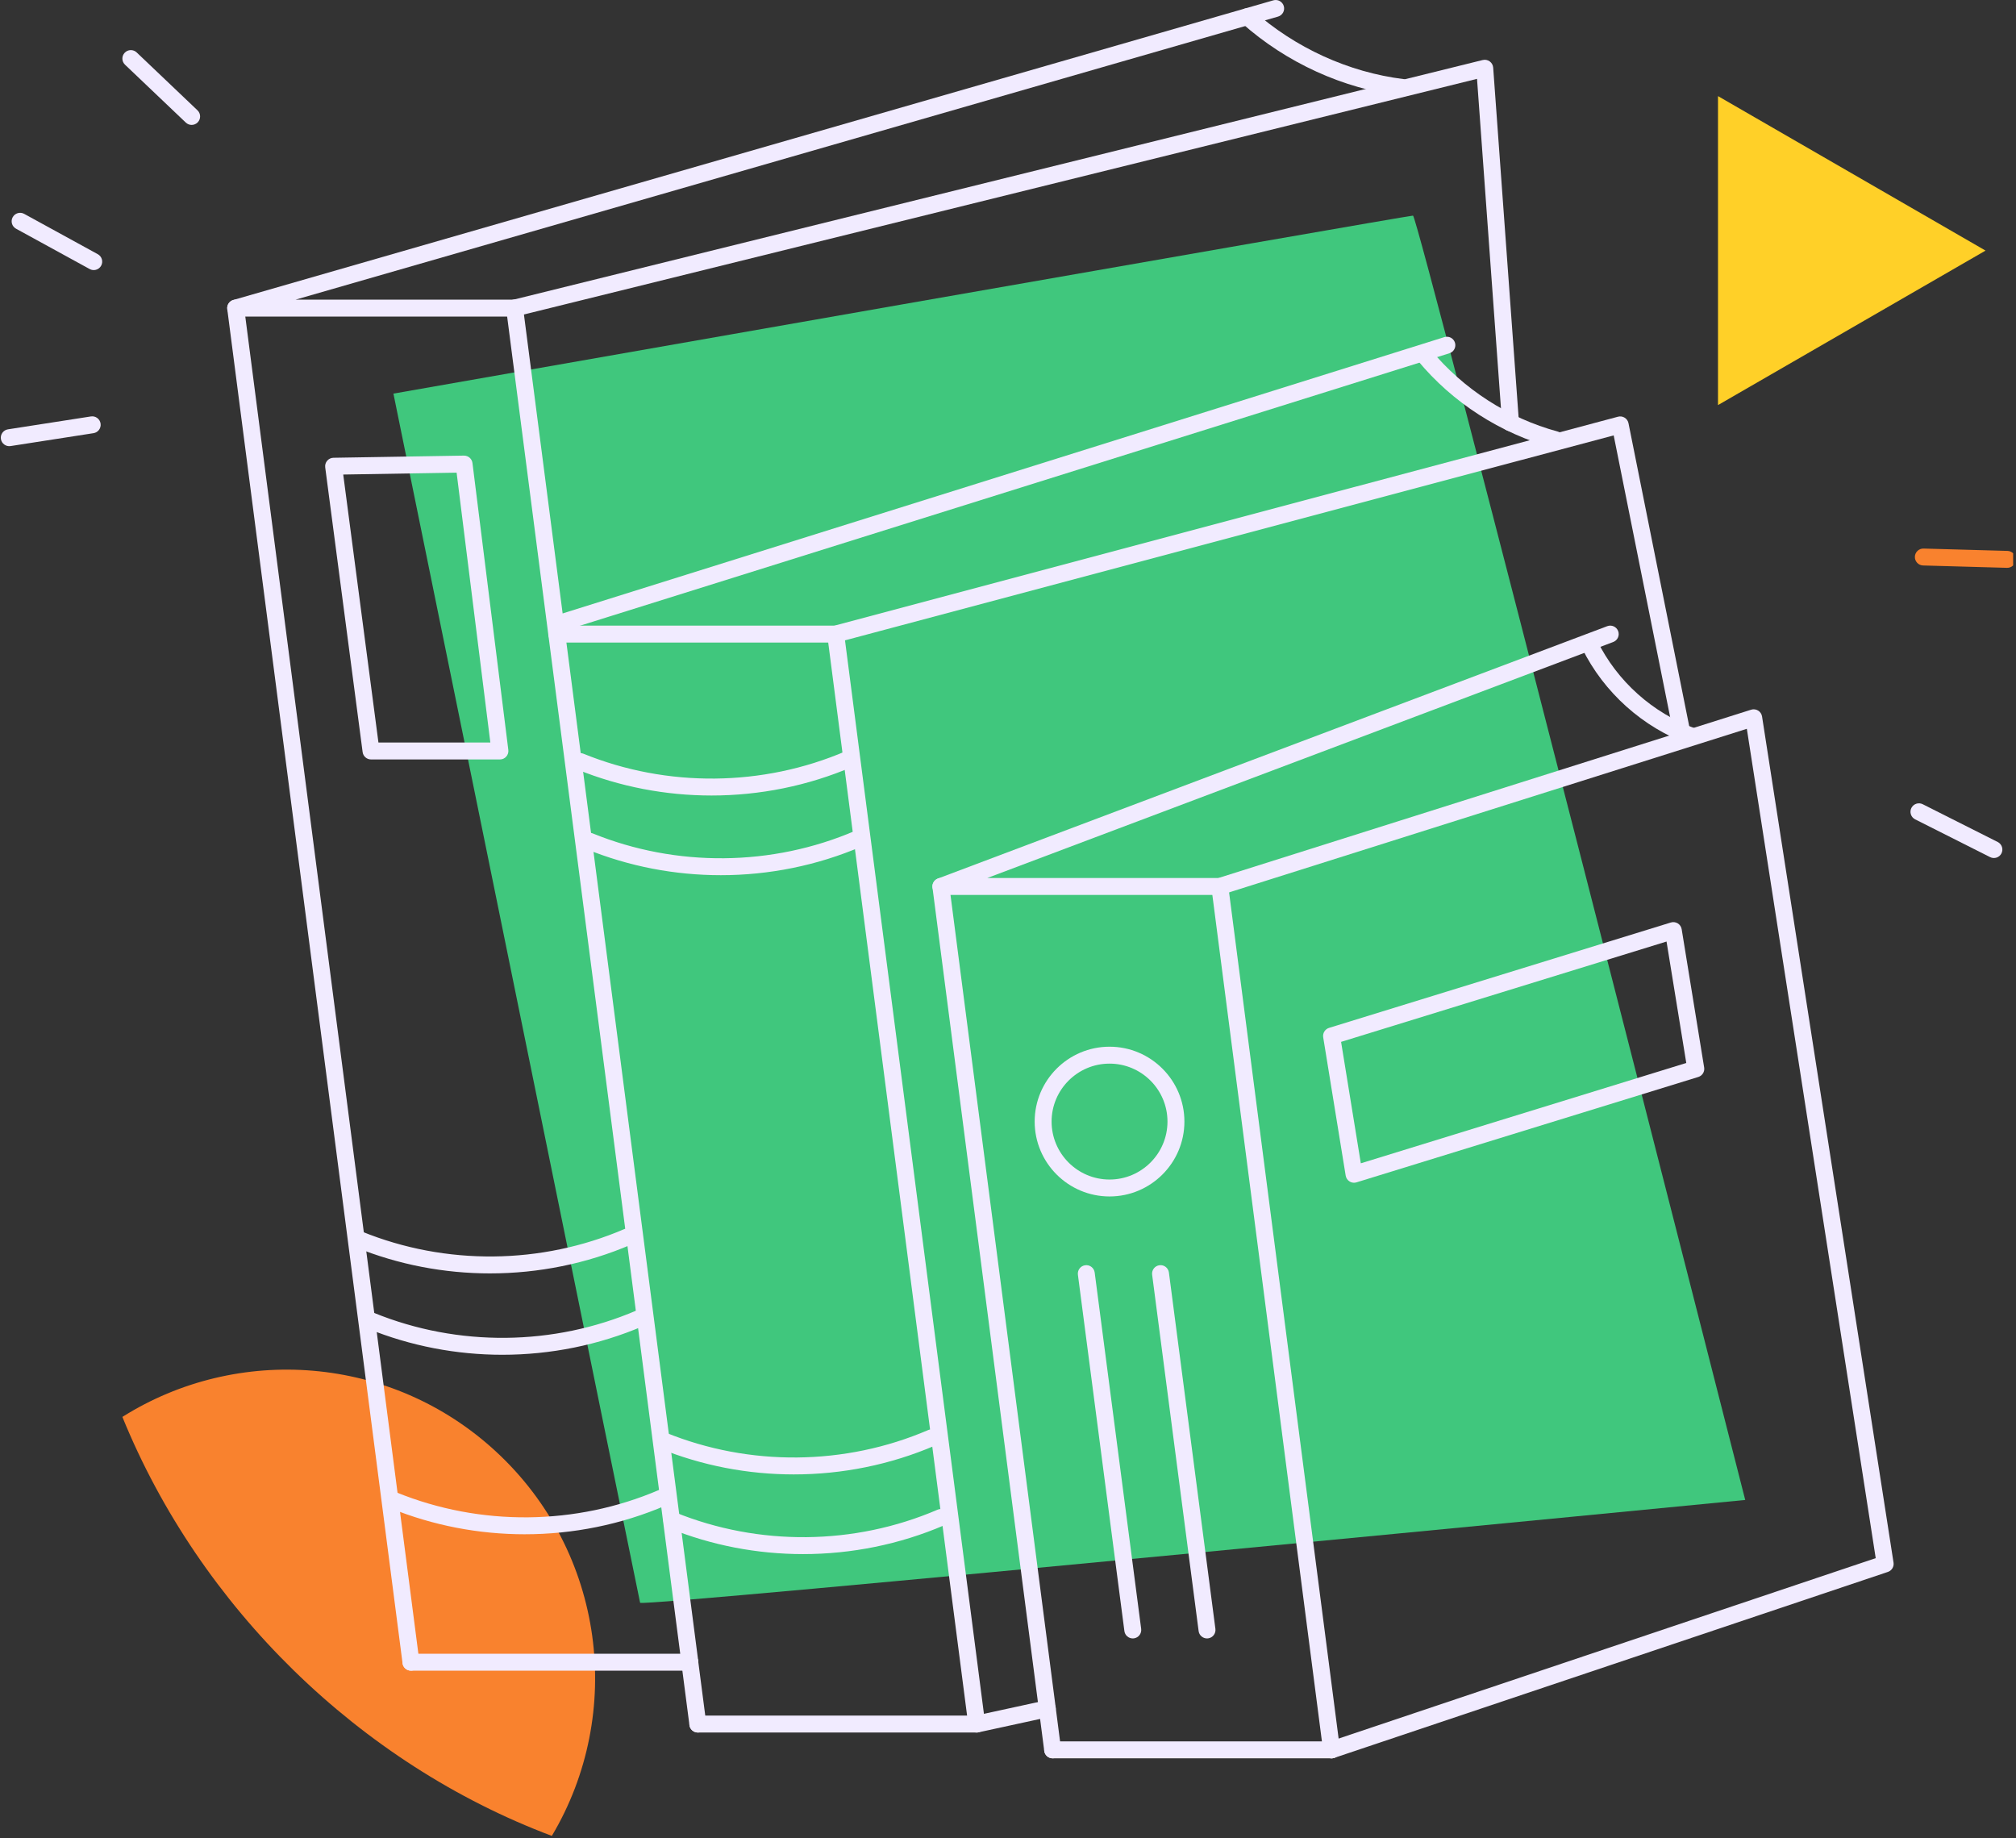 <svg width="430" height="392" viewBox="0 0 430 392" fill="none" xmlns="http://www.w3.org/2000/svg">
<rect x="0" y="0" width="430" height="392" fill="#333333" stroke="none"/>
<g clip-path="url(#clip0_31_6480)">
<path d="M40.87 26.64C40.425 26.638 39.982 26.473 39.634 26.143L26.664 13.799C25.941 13.112 25.913 11.969 26.6 11.247C27.287 10.524 28.43 10.496 29.152 11.183L42.123 23.527C42.845 24.214 42.873 25.357 42.186 26.079C41.829 26.454 41.351 26.642 40.87 26.64Z" fill="#F1EBFF"/>
<path d="M409.034 117.447C409.366 117.151 409.806 116.977 410.285 116.99L428.184 117.49C429.18 117.518 429.966 118.349 429.938 119.345C429.91 120.341 429.08 121.127 428.083 121.099L410.184 120.598C409.188 120.57 408.402 119.739 408.43 118.743C408.445 118.226 408.676 117.766 409.034 117.447Z" fill="#F9822E"/>
<path d="M408.782 171.398C409.208 171.271 409.681 171.301 410.109 171.516L426.1 179.572C426.99 180.02 427.349 181.106 426.9 181.996C426.453 182.886 425.367 183.245 424.476 182.796L408.485 174.74C407.595 174.291 407.236 173.205 407.685 172.316C407.918 171.854 408.322 171.535 408.782 171.398Z" fill="#F1EBFF"/>
<path d="M372.247 319.895C372.247 319.895 136.784 342.829 136.531 341.821C136.278 340.814 83.915 83.945 83.915 83.945C83.915 83.945 300.295 45.949 301.389 45.985C302.483 46.023 372.247 319.895 372.247 319.895Z" fill="#40C77D"/>
<path d="M366.439 86.391V20.498L423.503 53.444L366.439 86.391Z" fill="#FFD028"/>
<path d="M105.793 309.577C129.034 331.055 133.285 365.399 117.703 391.541C76.643 376.101 42.64 342.795 26.103 302.183C50.667 286.716 83.457 288.936 105.793 309.577Z" fill="#F9822E"/>
<path d="M284.011 374.997H224.52C223.523 374.997 222.716 374.189 222.716 373.192C222.716 372.195 223.523 371.387 224.52 371.387H284.011C285.008 371.387 285.816 372.195 285.816 373.192C285.816 374.189 285.008 374.997 284.011 374.997Z" fill="#F1EBFF"/>
<path d="M87.649 356.301C86.755 356.301 85.98 355.637 85.862 354.727L48.476 65.94C48.348 64.951 49.045 64.045 50.034 63.918C51.023 63.787 51.928 64.488 52.056 65.477L89.441 354.264C89.569 355.253 88.871 356.158 87.882 356.285C87.803 356.296 87.725 356.301 87.648 356.301H87.649Z" fill="#F1EBFF"/>
<path d="M147.139 356.301C146.245 356.301 145.47 355.637 145.352 354.727L107.982 66.055C107.96 65.943 107.948 65.826 107.948 65.708C107.948 64.711 108.753 63.903 109.75 63.903C110.658 63.903 111.431 64.576 111.547 65.476L148.932 354.263C149.06 355.252 148.363 356.157 147.374 356.284C147.295 356.295 147.217 356.3 147.14 356.3L147.139 356.301Z" fill="#F1EBFF"/>
<path d="M147.142 356.3H87.651C86.654 356.3 85.847 355.492 85.847 354.495C85.847 353.498 86.654 352.69 87.651 352.69H147.127C148.124 352.69 148.939 353.498 148.939 354.495C148.939 355.492 148.138 356.3 147.141 356.3H147.142Z" fill="#F1EBFF"/>
<path d="M148.84 369.494C147.947 369.494 147.17 368.831 147.053 367.922L145.34 354.727C145.212 353.738 145.91 352.833 146.898 352.705C147.887 352.578 148.792 353.274 148.92 354.262L150.632 367.456C150.76 368.445 150.063 369.351 149.075 369.479C148.996 369.489 148.918 369.494 148.84 369.494Z" fill="#F1EBFF"/>
<path d="M208.326 369.495C207.432 369.495 206.657 368.831 206.539 367.922L176.45 135.462C176.322 134.473 177.02 133.568 178.009 133.441C178.998 133.312 179.902 134.01 180.03 134.999L210.119 367.459C210.247 368.447 209.549 369.353 208.561 369.48C208.481 369.49 208.403 369.495 208.326 369.495Z" fill="#F1EBFF"/>
<path d="M208.33 369.492H148.84C147.843 369.492 147.035 368.684 147.035 367.687C147.035 366.69 147.843 365.883 148.84 365.883H208.136L223.002 362.65C223.976 362.44 224.937 363.056 225.149 364.03C225.361 365.004 224.743 365.966 223.769 366.177L208.714 369.451C208.588 369.479 208.459 369.493 208.33 369.493V369.492Z" fill="#F1EBFF"/>
<path d="M109.756 67.513H109.749C108.752 67.513 107.944 66.705 107.944 65.708C107.944 64.711 108.752 63.903 109.749 63.903C110.746 63.903 111.558 64.711 111.558 65.708C111.558 66.705 110.753 67.513 109.757 67.513H109.756Z" fill="#F1EBFF"/>
<path d="M224.518 374.997C223.624 374.997 222.849 374.333 222.731 373.423L198.891 189.286C198.763 188.297 199.461 187.392 200.45 187.265C201.439 187.132 202.343 187.834 202.471 188.823L226.311 372.96C226.439 373.949 225.741 374.855 224.753 374.982C224.673 374.992 224.595 374.997 224.518 374.997Z" fill="#F1EBFF"/>
<path d="M284.009 374.997C283.115 374.997 282.34 374.333 282.222 373.423L258.382 189.286C258.254 188.297 258.952 187.392 259.94 187.265C260.927 187.132 261.834 187.834 261.962 188.823L285.802 372.96C285.93 373.949 285.232 374.855 284.243 374.982C284.164 374.992 284.086 374.997 284.009 374.997Z" fill="#F1EBFF"/>
<path d="M358.716 157.967C357.874 157.967 357.12 157.373 356.948 156.516L344.188 92.854L178.705 136.974C178.553 137.015 178.397 137.035 178.24 137.035H118.756C117.759 137.035 116.951 136.227 116.951 135.23C116.951 134.233 117.759 133.425 118.756 133.425H178.002L345.113 88.871C345.594 88.743 346.108 88.819 346.531 89.082C346.955 89.346 347.25 89.771 347.348 90.261L360.486 155.807C360.682 156.784 360.049 157.735 359.071 157.931C358.951 157.955 358.832 157.967 358.714 157.967H358.716Z" fill="#F1EBFF"/>
<path d="M284.011 374.997C283.257 374.997 282.554 374.52 282.3 373.766C281.983 372.821 282.492 371.798 283.437 371.48L400.078 332.304L372.59 155.433L260.716 190.775C260.54 190.83 260.357 190.858 260.173 190.858H200.683C199.811 190.858 199.063 190.235 198.907 189.377C198.751 188.52 199.23 187.673 200.046 187.365L342.819 133.542C343.751 133.19 344.793 133.662 345.145 134.594C345.496 135.527 345.025 136.567 344.092 136.919L210.586 187.249H259.894L373.507 151.358C374.008 151.2 374.555 151.268 375.002 151.546C375.45 151.824 375.754 152.283 375.834 152.802L403.879 333.254C404.014 334.123 403.503 334.963 402.67 335.242L284.587 374.902C284.396 374.967 284.203 374.997 284.012 374.997H284.011Z" fill="#F1EBFF"/>
<path d="M322.18 91.971C321.242 91.971 320.45 91.246 320.381 90.296L315.04 16.819L110.189 67.458C110.047 67.494 109.902 67.511 109.756 67.511H50.266C49.367 67.511 48.605 66.849 48.479 65.959C48.353 65.067 48.903 64.22 49.767 63.971L271.592 0.072C272.55 -0.205 273.55 0.349 273.827 1.306C274.103 2.264 273.55 3.264 272.592 3.541L63.052 63.903H109.536L316.252 12.802C316.769 12.673 317.315 12.781 317.746 13.093C318.177 13.406 318.448 13.893 318.486 14.424L323.983 90.036C324.054 91.03 323.307 91.894 322.313 91.967C322.268 91.971 322.225 91.973 322.181 91.973L322.18 91.971Z" fill="#F1EBFF"/>
<path d="M118.756 134.913C117.988 134.913 117.276 134.419 117.035 133.648C116.737 132.696 117.266 131.684 118.217 131.386L308.072 71.896C309.023 71.6 310.036 72.127 310.334 73.079C310.631 74.03 310.102 75.043 309.151 75.34L119.296 134.83C119.117 134.886 118.935 134.913 118.756 134.913Z" fill="#F1EBFF"/>
<path d="M299.174 20.47C299.1 20.47 299.025 20.465 298.949 20.455C286.472 18.907 274.36 13.381 264.847 4.895C264.103 4.232 264.037 3.09 264.701 2.346C265.364 1.603 266.506 1.537 267.25 2.2C276.222 10.202 287.638 15.412 299.395 16.872C300.383 16.994 301.086 17.896 300.963 18.886C300.85 19.799 300.072 20.469 299.174 20.469V20.47Z" fill="#F1EBFF"/>
<path d="M331.814 95.594C331.658 95.594 331.498 95.573 331.34 95.53C320.081 92.479 309.788 85.845 302.36 76.851C301.725 76.082 301.833 74.944 302.602 74.31C303.37 73.675 304.508 73.783 305.143 74.552C312.101 82.977 321.739 89.189 332.284 92.046C333.246 92.307 333.815 93.299 333.554 94.26C333.336 95.065 332.608 95.594 331.813 95.594H331.814Z" fill="#F1EBFF"/>
<path d="M360.896 158.835C360.692 158.835 360.484 158.799 360.281 158.726C350.409 155.147 342.088 147.692 337.451 138.27C337.011 137.376 337.379 136.294 338.273 135.853C339.168 135.413 340.25 135.782 340.69 136.676C344.919 145.269 352.507 152.068 361.511 155.332C362.448 155.672 362.933 156.707 362.593 157.644C362.326 158.378 361.634 158.835 360.896 158.835Z" fill="#F1EBFF"/>
<path d="M104.536 271.577C94.76 271.577 84.983 269.721 75.839 266.001C74.916 265.625 74.472 264.572 74.847 263.649C75.223 262.726 76.276 262.281 77.2 262.657C95.067 269.924 115.48 269.725 133.203 262.109C134.12 261.715 135.18 262.14 135.574 263.055C135.967 263.971 135.543 265.033 134.627 265.426C125.093 269.523 114.814 271.576 104.536 271.576V271.577Z" fill="#F1EBFF"/>
<path d="M169.327 314.447C159.551 314.447 149.773 312.591 140.63 308.871C139.707 308.495 139.262 307.442 139.638 306.519C140.014 305.596 141.067 305.15 141.99 305.527C159.858 312.795 180.27 312.595 197.993 304.979C198.909 304.586 199.971 305.01 200.364 305.926C200.758 306.842 200.334 307.903 199.418 308.297C189.883 312.393 179.605 314.446 169.327 314.446V314.447Z" fill="#F1EBFF"/>
<path d="M171.304 331.44C161.527 331.44 151.75 329.584 142.606 325.865C141.683 325.489 141.239 324.435 141.614 323.512C141.99 322.589 143.043 322.145 143.967 322.52C161.835 329.788 182.248 329.589 199.97 321.973C200.887 321.579 201.947 322.003 202.341 322.919C202.734 323.835 202.311 324.897 201.395 325.29C191.86 329.387 181.582 331.439 171.304 331.439V331.44Z" fill="#F1EBFF"/>
<path d="M151.764 169.657C141.988 169.657 132.211 167.801 123.067 164.083C122.144 163.707 121.699 162.655 122.075 161.73C122.451 160.807 123.504 160.363 124.427 160.738C142.295 168.004 162.708 167.806 180.431 160.191C181.345 159.797 182.408 160.221 182.801 161.137C183.195 162.053 182.771 163.115 181.855 163.508C172.32 167.605 162.043 169.657 151.764 169.657Z" fill="#F1EBFF"/>
<path d="M153.74 186.65C143.964 186.65 134.186 184.795 125.043 181.076C124.119 180.7 123.675 179.648 124.051 178.723C124.426 177.8 125.48 177.356 126.403 177.732C144.271 184.999 164.683 184.799 182.406 177.184C183.322 176.791 184.384 177.214 184.777 178.13C185.17 179.046 184.747 180.108 183.831 180.501C174.296 184.598 164.018 186.65 153.74 186.65Z" fill="#F1EBFF"/>
<path d="M107.152 288.93C97.376 288.93 87.598 287.074 78.455 283.354C77.531 282.979 77.087 281.925 77.463 281.002C77.838 280.079 78.892 279.635 79.815 280.01C97.683 287.277 118.095 287.079 135.818 279.463C136.735 279.069 137.796 279.493 138.189 280.409C138.582 281.325 138.159 282.387 137.243 282.78C127.708 286.877 117.43 288.929 107.152 288.929V288.93Z" fill="#F1EBFF"/>
<path d="M111.931 327.211C102.155 327.211 92.379 325.354 83.235 321.635C82.312 321.26 81.868 320.206 82.243 319.283C82.619 318.36 83.672 317.915 84.596 318.291C102.463 325.559 122.876 325.358 140.599 317.744C141.515 317.35 142.576 317.774 142.97 318.69C143.363 319.606 142.939 320.668 142.023 321.061C132.489 325.158 122.211 327.21 111.932 327.21L111.931 327.211Z" fill="#F1EBFF"/>
<path d="M236.657 255.167C227.852 255.167 220.688 248.003 220.688 239.198C220.688 230.393 227.852 223.229 236.657 223.229C245.463 223.229 252.627 230.393 252.627 239.198C252.627 248.003 245.463 255.167 236.657 255.167ZM236.657 226.838C229.842 226.838 224.298 232.383 224.298 239.197C224.298 246.011 229.842 251.557 236.657 251.557C243.473 251.557 249.016 246.012 249.016 239.197C249.016 232.382 243.472 226.838 236.657 226.838Z" fill="#F1EBFF"/>
<path d="M106.631 161.966H79.135C78.23 161.966 77.464 161.295 77.346 160.397L69.365 99.668C69.299 99.158 69.453 98.644 69.788 98.254C70.124 97.864 70.61 97.636 71.124 97.628L98.951 97.167C99.874 97.159 100.658 97.833 100.773 98.748L108.422 159.938C108.486 160.452 108.326 160.968 107.984 161.356C107.641 161.744 107.148 161.967 106.631 161.967V161.966ZM80.719 158.357H104.586L97.392 100.804L73.208 101.204L80.719 158.357Z" fill="#F1EBFF"/>
<path d="M241.613 349.425C240.72 349.425 239.944 348.763 239.826 347.854L229.911 271.86C229.782 270.871 230.478 269.965 231.467 269.836C232.456 269.702 233.361 270.404 233.49 271.392L243.405 347.386C243.534 348.375 242.838 349.281 241.849 349.41C241.77 349.42 241.691 349.425 241.613 349.425Z" fill="#F1EBFF"/>
<path d="M257.446 349.425C256.553 349.425 255.777 348.763 255.659 347.854L245.744 271.86C245.615 270.871 246.311 269.965 247.3 269.836C248.289 269.702 249.194 270.404 249.323 271.392L259.238 347.386C259.367 348.375 258.671 349.281 257.682 349.41C257.603 349.42 257.524 349.425 257.446 349.425Z" fill="#F1EBFF"/>
<path d="M288.806 252.239C288.473 252.239 288.143 252.148 287.855 251.968C287.412 251.693 287.109 251.239 287.026 250.724L282.231 221.228C282.086 220.339 282.619 219.479 283.481 219.214L356.379 196.74C356.877 196.586 357.419 196.656 357.862 196.93C358.306 197.205 358.609 197.659 358.692 198.174L363.487 227.67C363.632 228.559 363.099 229.419 362.237 229.684L289.338 252.158C289.164 252.212 288.984 252.238 288.806 252.238V252.239ZM286.045 222.2L290.255 248.099L359.671 226.699L355.461 200.8L286.045 222.2Z" fill="#F1EBFF"/>
<path d="M20.447 57.543C20.017 57.655 19.546 57.609 19.126 57.379L3.422 48.776C2.548 48.297 2.227 47.2 2.706 46.326C3.185 45.451 4.282 45.131 5.156 45.609L20.86 54.213C21.734 54.691 22.055 55.789 21.576 56.663C21.327 57.117 20.913 57.422 20.447 57.543Z" fill="#F1EBFF"/>
<path d="M21.094 91.705C20.822 92.056 20.42 92.307 19.947 92.381L2.253 95.132C1.269 95.285 0.346 94.61 0.192 93.625C0.039 92.641 0.713 91.718 1.698 91.564L19.392 88.814C20.376 88.66 21.299 89.335 21.453 90.32C21.532 90.831 21.389 91.325 21.094 91.705Z" fill="#F1EBFF"/>
</g>
<defs>
<clipPath id="clip0_31_6480">
<rect width="429.391" height="391.542" fill="white"/>
</clipPath>
</defs>
</svg>
